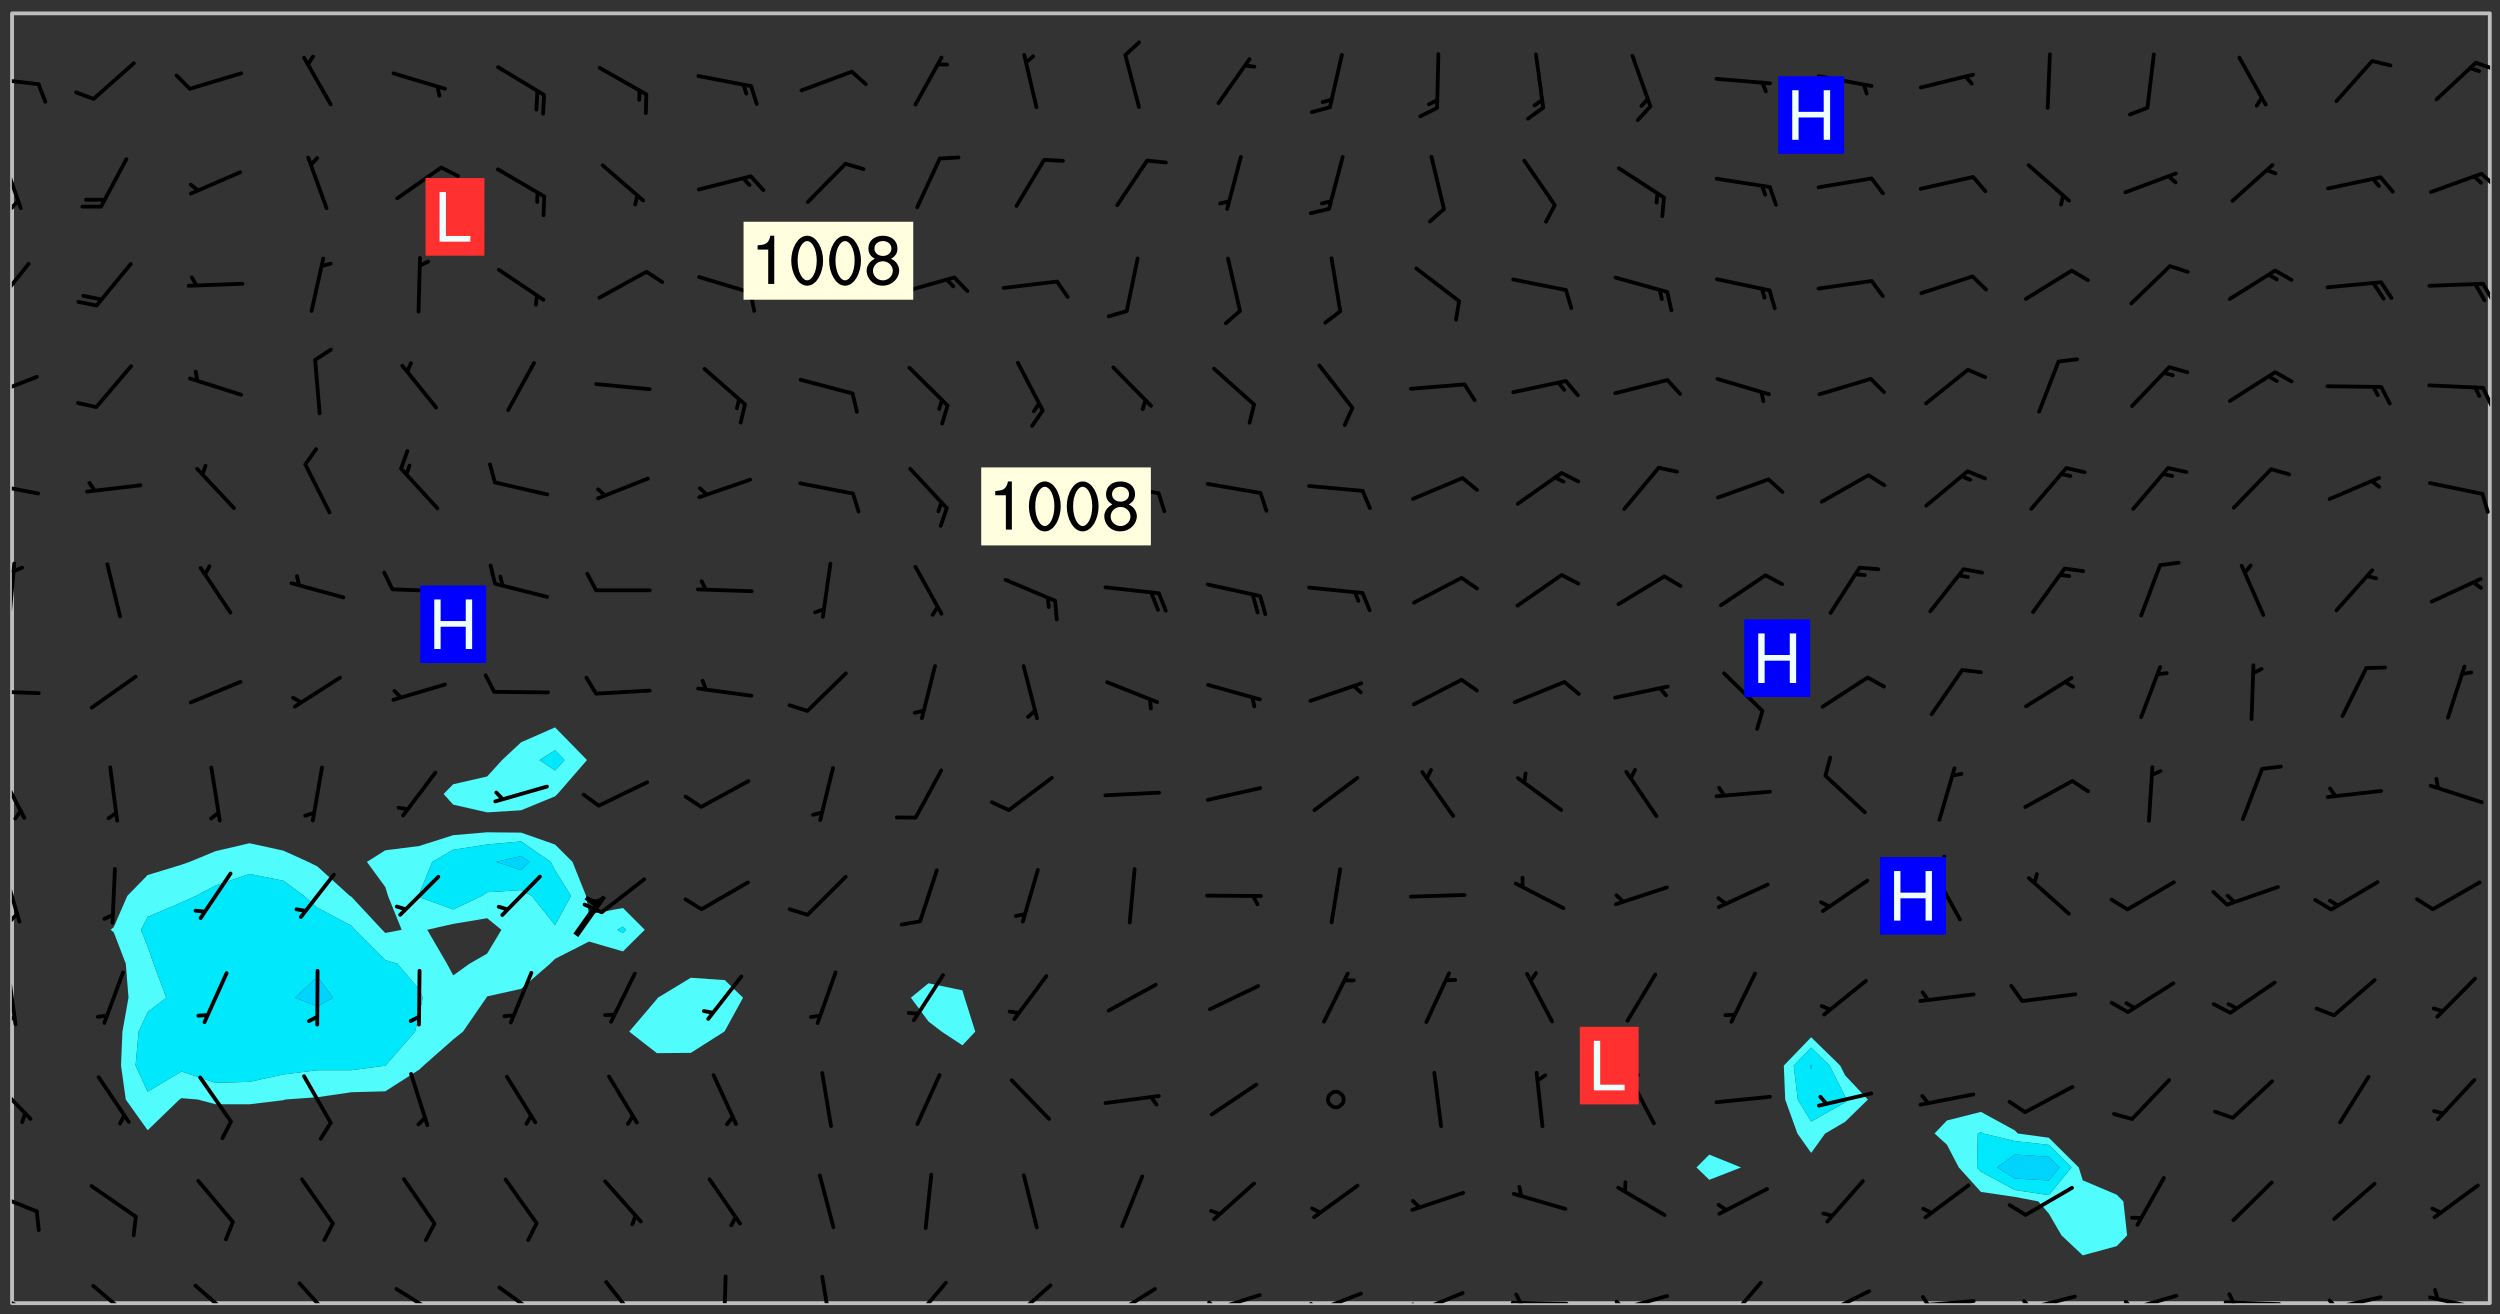 <svg xmlns="http://www.w3.org/2000/svg" role="img" xmlns:xlink="http://www.w3.org/1999/xlink" viewBox="142.45 309.95 326.84 171.84"><rect x="142.45" y="309.95" width="326.84" height="171.84" fill="#333333" stroke="none"/><defs><clipPath id="a"><path d="M144 311.672h1v168.656h-1zm0 0"/></clipPath><clipPath id="b"><path d="M144 311.672h324v168.656H144zm0 0"/></clipPath><clipPath id="c"><path d="M467 311.672h1v168.656h-1zm0 0"/></clipPath><clipPath id="d"><path d="M144 478h4v2.328h-4zm0 0"/></clipPath><clipPath id="e"><path d="M154 477h7v3.328h-7zm0 0"/></clipPath><clipPath id="f"><path d="M167 477h7v3.328h-7zm0 0"/></clipPath><clipPath id="g"><path d="M181 477h6v3.328h-6zm0 0"/></clipPath><clipPath id="h"><path d="M194 478h7v2.328h-7zm0 0"/></clipPath><clipPath id="i"><path d="M207 478h7v2.328h-7zm0 0"/></clipPath><clipPath id="j"><path d="M221 477h6v3.328h-6zm0 0"/></clipPath><clipPath id="k"><path d="M236 476h2v4.328h-2zm0 0"/></clipPath><clipPath id="l"><path d="M249 476h3v4.328h-3zm0 0"/></clipPath><clipPath id="m"><path d="M261 477h6v3.328h-6zm0 0"/></clipPath><clipPath id="n"><path d="M274 477h7v3.328h-7zm0 0"/></clipPath><clipPath id="o"><path d="M287 478h7v2.328h-7zm0 0"/></clipPath><clipPath id="p"><path d="M287 480h2v.328h-2zm0 0"/></clipPath><clipPath id="q"><path d="M300 479h8v1.328h-8zm0 0"/></clipPath><clipPath id="r"><path d="M300 479h2v1.328h-2zm0 0"/></clipPath><clipPath id="s"><path d="M313 478h8v2.328h-8zm0 0"/></clipPath><clipPath id="t"><path d="M313 480h3v.328h-3zm0 0"/></clipPath><clipPath id="u"><path d="M326 478h8v2.328h-8zm0 0"/></clipPath><clipPath id="v"><path d="M326 480h3v.328h-3zm0 0"/></clipPath><clipPath id="w"><path d="M339 480h9v.328h-9zm0 0"/></clipPath><clipPath id="x"><path d="M340 478h2v2.328h-2zm0 0"/></clipPath><clipPath id="y"><path d="M353 479h8v1.328h-8zm0 0"/></clipPath><clipPath id="z"><path d="M353 479h2v1.328h-2zm0 0"/></clipPath><clipPath id="A"><path d="M367 477h6v3.328h-6zm0 0"/></clipPath><clipPath id="B"><path d="M380 478h8v2.328h-8zm0 0"/></clipPath><clipPath id="C"><path d="M380 480h2v.328h-2zm0 0"/></clipPath><clipPath id="D"><path d="M393 479h8v1.328h-8zm0 0"/></clipPath><clipPath id="E"><path d="M393 479h2v1.328h-2zm0 0"/></clipPath><clipPath id="F"><path d="M406 479h8v1.328h-8zm0 0"/></clipPath><clipPath id="G"><path d="M406 479h3v1.328h-3zm0 0"/></clipPath><clipPath id="H"><path d="M419 479h9v1.328h-9zm0 0"/></clipPath><clipPath id="I"><path d="M420 479h2v1.328h-2zm0 0"/></clipPath><clipPath id="J"><path d="M433 479h8v1.328h-8zm0 0"/></clipPath><clipPath id="K"><path d="M433 478h2v2.328h-2zm0 0"/></clipPath><clipPath id="L"><path d="M446 479h8v1.328h-8zm0 0"/></clipPath><clipPath id="M"><path d="M446 479h3v1.328h-3zm0 0"/></clipPath><clipPath id="N"><path d="M459 479h9v1.328h-9zm0 0"/></clipPath><clipPath id="O"><path d="M460 478h2v2.328h-2zm0 0"/></clipPath><clipPath id="P"><path d="M144 465h4v4h-4zm0 0"/></clipPath><clipPath id="Q"><path d="M144 450h3v7h-3zm0 0"/></clipPath><clipPath id="R"><path d="M144 436h1v9h-1zm0 0"/></clipPath><clipPath id="S"><path d="M144 442h1v2h-1zm0 0"/></clipPath><clipPath id="T"><path d="M144 423h2v8h-2zm0 0"/></clipPath><clipPath id="U"><path d="M144 429h1v2h-1zm0 0"/></clipPath><clipPath id="V"><path d="M144 410h2v8h-2zm0 0"/></clipPath><clipPath id="W"><path d="M144 400h4v1h-4zm0 0"/></clipPath><clipPath id="X"><path d="M144 383h1v8h-1zm0 0"/></clipPath><clipPath id="Y"><path d="M144 383h2v2h-2zm0 0"/></clipPath><clipPath id="Z"><path d="M144 372h4v3h-4zm0 0"/></clipPath><clipPath id="aa"><path d="M144 358h4v5h-4zm0 0"/></clipPath><clipPath id="ab"><path d="M466 360h2v4h-2zm0 0"/></clipPath><clipPath id="ac"><path d="M144 344h3v7h-3zm0 0"/></clipPath><clipPath id="ad"><path d="M466 346h2v4h-2zm0 0"/></clipPath><clipPath id="ae"><path d="M144 330h2v8h-2zm0 0"/></clipPath><clipPath id="af"><path d="M144 335h2v3h-2zm0 0"/></clipPath><clipPath id="ag"><path d="M466 332h2v3h-2zm0 0"/></clipPath><clipPath id="ah"><path d="M144 319h4v3h-4zm0 0"/></clipPath><clipPath id="ai"><path d="M465 317h3v3h-3zm0 0"/></clipPath><g id="aj" clip-path="url(#clip1)"><path fill="#fff" fill-opacity="0" fill-rule="evenodd" d="M0 0h1000v1000H0zm0 0"/><path fill="#d3d3d3" fill-opacity="0" fill-rule="evenodd" d="M162.152 355.867l-.234.293.059.234.117.172.176.234.293.348.113.059.117-.172.059-.234.176-.176.465-.176h.699l.234.293.289.816.059.176.176.23.352.234.699.699.172.176.234.348.234.41.289.582.41.465.23.234.234.176.117.23.176.293.172 1.164v.234l.059.289.059.117.117.117.348.41.117.172.176.176.176.234.117.172.172.352.059.234.234.406.234-.059-.176.176-.059.93h-.582l-.234-.113-.348.113-.117.117-.059.293-.059.176-.117.172-.465.293-.059.234-.059.113v.645l.059.172v.41l.059.059v.406l.059.406.117.176.059.059.23.641-.059.293v.699l-.059.582v.234l-.059.23-.055.352v1.922l.055.117h.426l-.367.117-.023.352.891 1.168 1.742.539 1.34.359v.539l.09.809.535.715 1.52.27.891-.086.09 1.164.535.18 1.16-.18 2.055-.984 1.16-.363 1.879-.176 1.695-.18-.18.719-1.516.086-1.25.09-.805.27-1.074.809.27.719.535.898-.18.625-.266.809.266 1.078.625.898.805.18 1.25-.18-.266.723.098.504.055.293v.172l.059.293v.406l.176.117.352.117h.406l.293-.176.113-.117.059-.117.117-.23.059-.176.352-.465.23-.176.176-.059.176.059.059.176.117.988.055.469.059.172.117.234.176.059.816.059h.289l.117.234.059.406.059.352v1.105l.117.293.117.348.289.699.176.352.582.754.352.176.172.059.469.234.641.465.348.234.293.176.293.055.23.062.816.348.293.176.113.172.352.352.117.176.523.641v.289l.059.352v.348l.059.352.059.289.117.059.172.059h.176l.582.234.176.117.176.289.176.234.113.234.293.23.117.117v.41l.059.055.289.234.234.117.059.117.117.172.059.117.23.234.059.176.234.059.117.059-.117.113-.059.117v.117l-.117.293-.117.289v.582l.176.117.117.059.059.117.117.117.113.059.176.348.059.352.059.406v.176l-.059.176-.117.699v.172l.117.176.293.293h.406l.176.117.117.172.117.293v.234h-.527l-.23-.234h-.234l-.176.059-.059.699.059.348.117.176.176.41.117.23.289.469.176.055h.523l.234.059.758.641.059.293v.234l.059.059.23.348v.352l-.117.172v.293l.293.289.293.176.172.059.293.176.293.117.582.406.289.234.293.176.219.16.016.012.23.176.641.523.176.234.117.176.176.176.113.172v.641l.117.176.469.117.582.117.234.059.23.113.293.117.113.059.586.352.289.172.176.062.176.055.176.059.699.352.289.176.234.055.289.176.234.117.641.406.293.117.172.059.234.059.41.059.23.059.234.117.059.172-.41.176.469.059.059.293.113.234.176.055.234.059.176.059.406.117.641.234.117.172.059.234v.176l-.059.117-.059.406.234.234.117.059.348.117.641.23.176.117.289.117.176.176.234.465.582 1.105.176.176.348.176.176.117.352.117 1.047.523.234.059.465.113.293.059.465.176.758.582.234.234.348.465.176.176.289.234.816.699.293.176.289.289.293.176.293.289.695.641.176.176.293.234.289.234.469.289.641.582.348.234.234.293.348.348.352.465.934.992.348.406.117.176.234.059.113.117.645.176.23.113.234.059.293.176.23.117.934.699.406.406.234.176.406.176.234.117.816.348.348.234.234.117.293.289.23.117.758.352.352.172.23.059.293.117.234.059.871.176h.816l.469.23.172.059.875.699.465.117.293.059.176.059.23.059.469.059.348.059.352.059.406.059h.293l.172.059v.23l.176.176h.293l.348.059.352.059.699.117h.641l.465-.234.293-.176.172-.117.41-.172.289-.176.934-.465.469-.293.523-.293.465-.172.465-.176 1.051-.465.289-.117.41-.117.289-.117.527-.176 1.516-.699.582-.348.289-.059.293-.059.348-.117.875-.23.352-.117h.113l.234-.059.875-.234.234-.059h.812l.352-.059.816-.117.172-.059.352-.055.293-.059.23-.059.816-.176.176-.059h.348l.234-.059.465-.117.758-.172.234-.059h.348l.41-.117.289-.059 1.285-.059h.289l.41-.059.23-.059h.176l.875-.117h.406l.41-.117h.348l.352-.113.871-.059h1.75l1.047.289.41.117.289.117.352.117.289.117 1.051.172.289.059h.293l.293.059.172.059.41.059.172.059.117.059h.117l.117.059.352.059h.113l.41.066 1.922.395 1.926.395 1.52.449 1.695.719 2.145.805 1.605-.719 1.43-.805 1.16-1.078 1.25-.449 3.035-.719 1.875-.359 2.145-1.348 2.234-1.254 2.5-1.258 1.695-.449 1.785-.18 1.16-.27.625.539 1.34-.27.715-.988.984-1.344.445-.18.805-.359 1.875-.539 1.785-.449 1.25-.27 1.16-.09 1.699-.09 1.961-.27 1.25-.09h.539l.625-.09h.891l2.145-.18 2.41-.18 2.59-.09 1.695.18 1.609.09 1.43.359 1.16.719 1.875.988 1.16 1.527.266.715.629.09.355.898.535.539.535 1.527 1.074.359h.535l-.805.535.09 1.707.715 2.695.891.805.895.988.715 1.258 1.785.539 1.52-.18.355 1.344 1.609-.805.98-.539.27.27.316-.215.219-.145.801.449.449-.359h.355l.535-.27.539-.719.535-.27.625-.988 1.16.449.84.371 1.395.617 1.695-.18h1.605l1.785.09.18-1.707.535-1.344.805.27.492.848.402.406-.09.539v.359l.715.449.711-.27h1.43l.359.988.445 1.258.715 1.344 1.25.629 1.695.629.715-.18.18-.539.98-.09.449.359.086 1.258-.266.629-.535.18v.539l.715.984.266.539.984.988.801 1.078-.266.359-.09.898-.625 2.332-.355 2.066-.09 1.793-.18.719-.09.539v1.438l-.98 1.883-.359 1.707-.535.898-.805 1.168-.266.539 2.055 1.254.086.359-.355.539-.09-.18v.809l.09 1.438-.445.715-1.074.094-.266.715.535.898.805.719 1.16.809 1.34.27.445.359-.355.449-1.789-.09-1.25-.449-.715-.719-.625-.09-.176 3.59-.188 1.309h89.359V311.703h-55.27v49.082l.762.125 3.289.543 2.023 2.836v2.754l2.352.332 2.348.332h4.051l-1.379 4.16-2.023.707-2.023.703-.543.344-2.594 1.617-.188.117-2.023-2.078-.73-2.742-2.672-2.078-1.375-3.5-.066-.082-1.957-2.672 2.75-1.418v-49.082H294.422v91.414l.117.031.133.012.074.074.105.047.09.059.086.059.09.059.297.297.059.09.031.117.027.117.016.137-.031.117-.059.09-.059.086-.043.105-.047.102-.027.121v.145l.176.27.148.148.074.086.074.074.043.105.062.09.059.086.043.105.059.09.047.102.043.105.059.086.117.18.074.074.062.086.059.09.043.105.059.09.059.086.062.09.059.09.043.102.117.18.074.074.059.086.074.074.09.059.105.047h.148l.133-.016.133.016.102-.047.074-.074.047-.102-.016-.133v-.148l-.047-.105-.027-.117-.047-.102-.027-.121-.043-.102-.062-.09-.043-.102-.043-.105-.031-.117-.016-.133-.012-.137.086-.059.059-.086.121-.031.043.105.016.133v.117l.059.102.059.09.09.059.148.148.059.09.043.105-.012.102.086.059.105.047.086.059.09.059.074.074-.117.027-.105.047-.086.059-.074.074-.059.09-.062.086-.027.121-.047.102-.043.105-.031.117-.012.133-.016.133v.148l.027.117.047.105.043.102.059.09.074.074.09.059.074.074.09.059.059.09.043.105.047.102.117.031.133.016h.148l.117-.031.105.043.043.105.047.102.027.121L299.5 410l.027.117.031.121.027.117.105.043.102.047.133-.016.148.148.062.086.074.074.07.074.09.062.105.043.102.043.117.031.137.016.117-.031.074-.074.027-.117-.012-.133-.031-.121-.027-.117.043-.105h.117l.09.062.117.027h.148l.133.016h.148l.133.016.133-.016h.148l.133-.016.133-.012.137.012.117-.027.133-.016.191-.059-.059.176-.016.133-.027.121-.016.133-.059.086-.133.016-.105.047-.105.043-.117.031-.117.027-.266.031h-.148l-.133.016-.074.074.059.086.148.148.117.18.074.07.09.062.09.059.086.059.09.059.102.043.105.062.105.043.086.059.105.047.102.043.18.117.059.09-.043.102-.047.105.016.133.223.223.059.09.043.102.031.121.043.102.016.133.031.117.012.137.031.117.148.148.102.043.105.043.117.031.133.016.137.016h.117l.117-.031.09-.059.043-.105.047-.102.043-.105.031-.117.012-.133v-.148l-.012-.133-.016-.133-.031-.117-.043-.105-.047-.105-.043-.102-.043-.105-.016-.133.016-.133.027-.117.031-.117.027-.121.047-.102.09-.059.086-.062.074-.074.09-.059.223-.223.059-.086.074-.074.117-.18.059-.086v-.148l-.074-.074-.102-.047-.105-.043-.102-.043-.059-.09-.047-.105-.027-.117.09-.059.117-.031.102-.043.18-.117.148-.148.012-.133-.012-.105-.09-.059-.133.016h-.148l-.133.016-.133-.016-.121-.031-.086-.059-.074-.074-.059-.09-.062-.086-.117-.18-.059-.086.031-.121.086-.059.121-.031.059-.086v-.121l-.031-.117-.059-.09-.059-.086-.047-.105-.027-.117-.016-.133.059-.09.074-.074.09-.059.117-.18.074-.074.059-.086.148-.148.121-.031.133-.016.133.016.074.074.043.105.016.133-.031.117-.117.031-.133.012-.148.148-.043.105-.047.102-.027.121-.031.117v.148l.031.117.043.105.059.09.074.07.074.074.117.031.121.027.117-.027.133-.016h.117l.09.059.074.074.047.105.059.086.102.047.133.016.105.043.086.059-.012.105-.074.074-.18.117-.059.09-.09.059-.07.074-.074.074-.062.09-.027.117-.016.133.016.133-.016.133v.148l.016.133.027.117.031.121.074.074.09.059.086.059.09.059.117.031v.086l-.102.047-.09.059-.266.031-.117.027h-.148l-.105.043-.102.047-.059.09-.062.234-.012.133-.031.121-.016.133v.293l-.012.133.012.137.016.133.133.016.133.012.121.031.086.059.074.074.047.105.043.102.016.133v.445l-.016.133v.445l.031.266.027.117.016.133.031.117.086.211.031.266v.148l-.031.117-.027.117-.031.121-.027.117-.031.117-.031.121-.012.133-.016.133.09.059.117-.031.102.016.047.105-.031.266v.441l-.043.105-.047.105-.043.102-.043.105-.059.086-.031.121-.043.117-.031.117-.016.133.016.133.059.09.105.047.086.059.059.086-.012.137-.031.117-.043.102v.445l-.016.133v.148l-.031.117-.043.105-.027.117-.047.105-.043.102-.031.121-.027.117-.031.133-.031.117-.027.117-.043.105-.031.117-.031.121-.012.133-.016.133v.297l.027.117v.148l.047.398.027.117.059.09.121.031h.148l.133-.016.059.09v.117l-.059.09-.09.059-.102.043-.105.047-.09.059-.086.059-.137.016-.117-.031-.133-.016-.102.047-.062.086-.012.137-.016.133-.031.117-.027.117-.016.133-.031.121v.297l.016.133.031.117v.148l.012.133v.148l-.027.117-.047.102-.027.121-.031.117-.059.09-.074.074-.102.043-.105.047-.117.027-.121.031-.102-.047.059-.086.105-.047.027-.117.031-.117.027-.121.031-.117v-.148l.016-.133-.031-.117-.043-.105-.105.016-.074.074-.102.043-.09.062-.074.074-.043.102-.016.133-.031.117L304.25 426l-.031.117-.027.117-.031.121-.027.117-.031.117-.043.105-.09.059h-.09l-.117-.031-.031-.086.016-.137-.031-.117v-.148l-.012-.133v-.148l-.062-.234-.027-.121-.043-.102-.047-.105-.059-.086-.059-.09-.043-.105-.062-.086-.148-.148-.07-.074-.105-.047-.105-.043-.102-.043-.297-.297-.09-.074-.086-.059-.105-.043-.09-.062-.086-.059-.105-.043-.09-.059-.086-.062-.074-.07-.105-.047-.086-.059-.105-.043-.09-.062-.102-.043-.105-.043-.086-.059-.105-.047-.105-.043-.102-.047-.09-.059-.102-.043-.105-.043-.09-.062-.117-.027-.133-.016-.133.016H299.75l-.133.016-.117-.031-.09-.059-.074-.074-.09-.059-.102-.047h-.148l-.121-.027-.102-.043-.074-.074-.117-.18-.09-.059-.102-.043-.09-.062-.105-.043-.09-.059-.086-.059-.105-.047-.059-.086-.059-.09-.043-.105-.047-.102-.074-.074-.086-.059-.074-.074-.09-.059-.223-.223-.043-.105-.031-.266.105-.043h.145l.105.043.074.074.09.059.086.059.105.047.09.059.148.148.07.074.148.148.062.086.074.074.086.059.074.074.09.062.09.059.086.059.27.176.102.047.105.043.102.043.047-.074.059-.086.074-.074.07-.074.105.043.074.074.059.09.043.102.047.105.043.105.121.027.117-.027.074-.09.043-.105.059-.09.074-.074.105-.043.117-.027.133.012.09.059.148.148.059.09.043.105.047.102.043.105.043.102.105.047.105.043.133.016.086-.059.059-.09.074-.074.105-.043.117.027.105.047.102.043.105.043.102.047.18.117v.117l-.016.133.016.133.016.137.059.086.102.047.121.027.117.031h.148l.117-.031.059-.09.18-.117.059-.09.074-.074.059-.086.117-.18.18-.117.117.031.09.059.043.074-.016.133v.117l.09.059h.148l.133-.016.133-.012.266-.031.105-.043.117-.031.121-.027.074-.074.07-.074.062-.09-.016-.105-.047-.102-.102-.043-.105-.016-.117.027-.266.031h-.148l-.074-.074-.09-.059-.117-.031-.117-.027-.133-.016h-.148l-.133.016h-.297l-.105-.047-.148-.148-.043-.102-.059-.09.223-.223.086-.059.105-.043.117-.031.133-.016.133.016.137.016.102.043.133-.012.09-.062.102-.043.062-.09-.047-.102-.09-.059-.117-.031-.102-.043-.059-.09-.062-.09v-.117l.016-.133.105-.047.074-.07v-.121l-.09-.059-.031-.117.09-.059.074-.074.043-.105.059-.09.047-.102.016-.133v-.148l-.047-.105-.043-.102-.09-.059-.133-.016-.102-.043-.137-.016-.117-.031h-.445l-.133-.016-.133-.012-.133-.016-.117-.031h-.148l-.133-.016-.133-.012-.266-.031-.121-.043-.086-.059-.074-.074v-.148l.012-.133.105-.047.102-.043.133-.016h.152l.133-.016h.293l.121.031.102.043.09.059.234.062.121-.047.09-.059.102-.043.133-.016.105.043.102.047.133.012.121-.027h.145l.121-.031.117-.027.105-.047.074-.074.086-.059.148-.148.059-.086.047-.105.027-.117.016-.105-.102-.043-.09-.059-.117-.031-.105-.043-.09-.062-.074-.086-.074-.074-.102-.043-.105-.047-.102-.043-.059-.09-.047-.102-.086-.211-.062-.086-.059-.09-.074-.074-.086-.059h-.27l-.117.031-.09.059-.102.043-.133.016-.105-.016-.027-.117-.062-.09-.117-.031-.102-.043-.148-.148-.031-.117-.016-.105.074-.074.18-.117.117-.027.117-.031.137.016.102.043.105.043.102.047.105.043.117.031.133.016.117.027.133.016.105-.016.09-.059-.074-.074-.105-.043-.074-.074-.074-.09-.148-.148-.086-.059-.09-.059-.074-.074-.09-.059-.102-.047-.121-.027-.102-.047-.105-.043-.117-.031-.102-.043-.121-.031h-.148l-.117.031-.105.043-.086.062-.18.117-.086.059-.09.059-.105.047-.086.059-.105.043-.102.043-.105.047-.074.074-.059.09-.059.086-.047.105-.059.086-.074.074-.133-.012-.117-.031h-.117l-.074.074-.09.059-.074.074-.09.059-.086.059-.105.047-.102.043-.137.016-.102-.043-.148-.148-.105-.047h-.086l-.105.047-.102.043-.121.031-.117-.031-.074-.074v-.117l.031-.121.074-.07.059-.09.074-.074.117-.031.105-.043h.293l.133-.016.137-.016.102-.043.09-.059.102-.047.09-.059.133-.012.09.059.133.012.09-.059.086-.059.105-.043.09-.059.086-.062.09-.059.148-.148.059-.086.059-.09.105-.043.133-.016.117.027.121.031.059-.059.059-.09.031-.266.027-.117.105.012.133.016.102-.043.09-.059.059-.09.074-.074.059-.09.047-.102.012-.133-.012-.133-.047-.105-.148-.148-.059-.09-.059-.086-.043-.105v-.445l.016-.133v-.148l.012-.133-.059-.059-.09.059-.102-.043-.18-.117-.086-.059-.062-.09-.059-.09-.074-.074-.086-.059-.121.031-.102.012-.105.047-.086.059-.105.043-.148.148-.09.059-.086.059-.09.062-.105.043-.133.016v-.121l.105-.043.117-.031.074-.07.043-.105v-.148l-.027-.117-.148-.148-.133-.016h-.148l-.117.031-.105.043-.102.043-.09.062-.117.027-.074-.074.012-.133-.043-.102-.043-.105-.09-.059-.117.027-.121.031-.117.031-.102.043-.121.031-.102.043-.105.043-.09.059-.102.016v-.117l.016-.133-.059-.09-.074.043-.148.148-.059.09-.074.074-.047.105-.043.102-.074.074-.059.09-.074.074-.059.086-.074.074-.09.062-.074.07-.074.074-.102.016-.133.016-.105-.043v-.121l.148-.148.043-.102.059-.09.047-.102.043-.105.059-.09.031-.117.043-.102.031-.121.027-.117.047-.105.043-.102.043-.105.074-.07.09-.062.09-.059.102-.043h.297l.266-.031.105-.043-.074-.074-.117-.031-.105-.043-.09-.059-.102-.047-.09-.059-.102-.043-.105-.043-.09-.062-.086-.059-.105-.043-.102-.043-.121-.031-.117-.031-.102-.043L297.5 410.25l-.102-.043-.09-.059-.043-.105-.016-.133.102-.043.133-.016.137.016.133-.016.102-.043.059-.09.016-.105-.09-.059-.074-.074-.102-.043-.09-.059-.148-.148-.043-.105-.016-.133v-.293l-.059-.09-.09-.059-.074-.074-.043-.105-.031-.117-.059-.09-.074-.074-.117-.027-.074-.074-.09-.059-.09-.062-.086-.059-.074-.074-.059-.086-.047-.105-.086-.059-.148-.148-.195-.059-.133.016-.102.043-.074.074-.047.102-.043.105-.059.09-.059.086-.297.297-.09.059h-.086l-.062-.086-.043-.105.031-.117.059-.09.027-.117-.012-.133-.09-.062-.105.047-.117.027-.117.031-.27.176-.102.047-.117.027-.105.047-.09.059-.102.043-.059-.086-.047-.105.016-.133.047-.105.07-.074.074-.07.059-.09v-.148l-.043-.105h-.238l-.102.047-.031.117-.027.117-.031.121-.074.043-.133.016-.074-.047-.043-.102-.043-.105-.047-.102-.043-.105-.121.031-.102.043-.133.016-.117.031-.105.043-.09.059-.102.047-.121.027-.133.016-.102-.043-.059-.09-.047-.105-.043-.102-.043-.105v-.117l.059-.09.086-.059.18-.117.102-.047.105-.043.105-.059.102-.043.09-.062.102-.043.105-.059.102-.047.09-.059.105-.043.102-.043.09-.062.102-.043.137-.016.117.031.102.043.121.031.102.043.105.047.102.043.105.043.102.047.105.043.102.043.105.047.086.059.105.043.117.031.105.043.102.047.09.059.105.043.102.043.105.047.117.027.102.047.121.027h.148l.086-.059.016-.102.059-.09-.027-.117-.074-.074-.117-.18-.074-.074-.09-.074-.18-.117-.086-.059-.105-.043-.102-.047-.27-.176-.059-.09-.074-.074-.059-.09-.043-.102-.031-.117-.016-.137v-.562l-.012-.133-.016-.133-.031-.117-.016-.133-.012-.133-.031-.121-.223-.223-.059-.086-.016-.105.031-.117.133-.016v-91.414H172.992v1.453l-.059.234-.352 1.051-.172.523-.117.348-.176.41-.117.172-.234.293-.23.059h-.352l-.117.059-.23.406v.293l.117.176.23.23.117.234.641.758.293.465.176.234.23.352.234.348.641.816.176.465.172.41.117.695.176.469.117 1.398.059.465v.875l.117 1.047v4.781l-.059.465-.352 1.281-.176.523-.113.41-.352.93L172.934 336l-.234.582-.117.176-.172.348-.176.406-.352.816-.059.293-.113.293-.117.289-.059.176-.117.875-.059.406-.059.117-.059.176-.059.172-.23.527-.117.172v.234l-.117.234-.059.172-.176.586v.289l-.059.176v.293l-.059.113-.059.527v.172l-.055.234v2.621l-.176.816-.117.176-.176.234-.117.172-.113.234-.586.934-.23.289-.293.465-.176.234-.289.352-.352.699-.113.23-.176.41-.176.23-.406.527-.816.699-.293.172-.289.234-.176.117-.176.176-.523.406-.527.176-.172.176-.234.055-.641.176h-.758m12.211 31.023l-1.074.449.359.895 1.25-.715.445-.539-.98-.09"/><path fill="#d3d3d3" fill-opacity="0" fill-rule="evenodd" d="M201.508 416.598h-.895l.449.629.98.359.805-.09.445-.988-.176.09-.715-.355-.895.355m154.621 59.07l-.059-.523v-.293l.113-.293.059-.23.469-.469h.113l.117-.113.117-.059h.176l.234-.059h.348l.234.059.117.059.23.172.059.176.117.582v.293l-.117.176-.172.289-.176.176-.527.523-.23.234-.117.059h-.176l-.117-.059-.406-.293-.176-.117-.117-.059-.059-.113-.055-.117m6.641-10.957l-.059-.172v-1.109l.059-.172.176-.059.172-.059h.176l.234-.059.117.059.059.699-.059.172-.117.176-.117.059-.234.523-.113.059h-.234l-.059-.117m9.613-14.391l-.117-.176v-.699l.293-.875.117-.172.176-.352.113-.23.117-.293.352-.758.117-.23.172-.234h.176l.117-.059h.641l.117.059.234.234.172.113.352.293.117.117.113.176v.113l.117.059.117.117v.699l-.059.176v.23l-.059.176-.348 1.051-.117.23-.117.234-.117.059-.23.234-.641.289h-.875l-.41-.117-.641-.465"/><path fill="none" stroke="#bebebe" stroke-linecap="round" stroke-linejoin="round" stroke-miterlimit="10" stroke-width=".5" d="M467.957 311.695H144.027v168.625h323.93v-168.625"/><g clip-path="url(#a)"><path fill="#fff" fill-opacity="0" fill-rule="evenodd" d="M144 475.891v4.438h.004H144V311.672h.004H144v164.219"/></g><g clip-path="url(#b)"><path fill="#fff" fill-opacity="0" fill-rule="evenodd" d="M144.004 480.328V311.672h71.012v93.371l-4.441 1.953-2.484 2.32-1.953 2.148-4.438 1.016-1.258 1.273 1.258 1.395 4.438 1.008v2.602l-4.438.379-4.438 1.414-4.441.566-2.402 1.512 2.402 3.281.352 1.16 1.793 4.438-2.145.414-.41-.414-4.027-4.332-.199-.105-4.238-3.848-1.211-.594-3.227-1.465-4.441-.977-4.438 1.039-3.398 1.402-1.039.367-4.438 1.352-2.66 2.723-1.777 4.105-.406.332.406.324 1.578 4.113.352 4.438-.793 4.438-.184 4.441.621 4.438 2.863 4.016 4.152-4.016.285-.18 2.121.18 2.316.617 4.438.004 4.441-.535.215-.086 4.223-.305 4.438-.648 4.438-.121 4.441-2.836.562-.527 3.875-3.414 1.285-1.027 3.055-4.438.098-.168 4.438-.988 3.785-3.281.656-.641 4.438-2.262 4.438 1.293 2.852-2.828-2.852-2.848-4.438.816-.383-2.406-1.777-4.441-2.277-2.266-4.441-1.559-4.438-.047v-2.602l4.438-.273 4.441-1.824.324-.305 3.852-4.438-4.176-4.273v-93.371h17.75v126.105l-4.305 2.605-.133.184-3.617 4.254 3.617 2.816 4.438-.039 4.371-2.777.07-.078 2.383-4.359-2.383-2.301-4.441-.305V311.672h31.07V438.5l-2.301 1.883 2.301 3.113 1.73 1.324 2.707 1.789 1.68-1.789-1.398-4.438-.281-.957-4.438-.926V311.672h102.082v149.23l-1.68 1.672 1.68 1.621 4.148-1.621-4.148-1.672V311.672h13.316v133.883l-3.574 3.707.18 4.438 1.594 4.438 1.801 2.543 1.828-2.543 2.609-1.523 2.98-2.914-2.98-3.164-.641-1.273-3.797-3.707V311.672h22.191V455.312l-4.441 1.125-1.617 1.699 1.617 1.469 1.551 2.969 2.891 3.199 4.438.652 3.062.59 1.375 1.582 1.66 2.855 2.777 2.613 4.441-1.203 1.359-1.41-.488-4.438-.871-.875-4.441-1.887-.52-1.68-3.918-3.883-4.051-.555-.387-.402-4.438-2.422V311.672h66.57v168.656H144.004"/></g><path fill="#50fcfc" fill-rule="evenodd" d="M157.316 431.832l-.406-.324.406-.332 1.777-4.105 2.66-2.723 4.438-1.352 1.039-.367 3.398-1.402 4.438-1.039v4.016l-4.438 1.516-2.559 1.352-1.879.852-4.438 1.902-.871 1.684.871 2.195.781 2.242 1.656 4.438-2.438 1.879-1.176 2.559-.402 4.441 1.578 3.402 4.438-2.637 4.438 1.488 4.438-.133 4.441-.969 4.438-.551h4.438l4.438-.59.02-.012 3.875-4.441.547-2.254.457-2.184-.457-1.066-2.863-3.371-1.578-.484-3.941-3.953-.496-.535-4.438-2.352-1.754-1.551-2.684-1.973-4.441-.895v-4.016l4.441.977 3.227 1.465 1.211.594 4.238 3.848.199.105 4.027 4.332.41.414 2.145-.414-1.793-4.438-.352-1.16-2.402-3.281 2.402-1.512 4.441-.566 4.438-1.414 4.438-.379 4.438.047v1.145l-4.438.406-4.438.691-2.742 1.582-1.695 4.16-.137.281.137.164 4.438 1.613 3.762-1.777.676-.473v3.395l-4.438.742-3.398.773 2.586 4.438.812 1.527 2.125-1.527 2.312-1.328 1.867-3.109-1.867-1.516v-3.395l4.438-.285 1.387.758 3.055 3.832 2.086-3.832-2.086-3.34-.578-1.102-3.863-2.68v-1.145l4.441 1.559 2.277 2.266 1.777 4.441.383 2.406 4.438-.816v2.43l-.754.418.754.414.414-.414-.414-.418v-2.43l2.852 2.848-2.852 2.828-4.438-1.293-4.438 2.262-.656.641-3.785 3.281-4.438.988-.098.168-3.055 4.438-1.285 1.027-3.875 3.414-.562.527-4.441 2.836-4.438.121-4.438.648-4.223.305-.215.086-4.441.535-4.438-.004-2.316-.617-2.121-.18-.285.18-4.152 4.016-2.863-4.016-.621-4.438.184-4.441.793-4.438-.352-4.438-1.578-4.113"/><path fill="#00e8fc" fill-rule="evenodd" d="M161.754 452.664l-1.578-3.402.402-4.441 1.176-2.559 2.438-1.879-1.656-4.438-.781-2.242-.871-2.195.871-1.684 4.438-1.902 1.879-.852 2.559-1.352 4.438-1.516 4.441.895 2.684 1.973 1.754 1.551v9.027l-2.934 2.734 2.934 1.152 2.051-1.152-2.051-2.734v-9.027l4.438 2.352.496.535 3.941 3.953 1.578.484 2.863 3.371.457 1.066-.457 2.184-.547 2.254-3.875 4.441-.02.012-4.438.59h-4.438l-4.438.551-4.441.969-4.438.133-4.438-1.488-4.438 2.637"/><path fill="#00d4fc" fill-rule="evenodd" d="M183.945 441.535l-2.934-1.152 2.934-2.734 2.051 2.734-2.051 1.152"/><path fill="#00e8fc" fill-rule="evenodd" d="M197.262 427.234l-.137-.164.137-.281 1.695-4.16 2.742-1.582 4.438-.691 4.438-.406v1.906l-3.266.773 3.266 1.062 1.113-1.062-1.113-.773v-1.906l3.863 2.68.578 1.102 2.086 3.34-2.086 3.832-3.055-3.832-1.387-.758-4.438.285-.676.473-3.762 1.777-4.438-1.613"/><path fill="#fff" fill-opacity="0" fill-rule="evenodd" d="M201.699 430.734l-3.398.773 2.586 4.438.812 1.527 2.125-1.527 2.312-1.328 1.867-3.109-1.867-1.516-4.438.742"/><path fill="#50fcfc" fill-rule="evenodd" d="M201.699 415.148l-1.258-1.395 1.258-1.273 4.438-1.016 1.953-2.148 2.484-2.32 4.441-1.953v2.992l-2.043 1.281 2.043 1.371 1.25-1.371-1.25-1.281v-2.992l4.176 4.273-3.852 4.438-.324.305-4.441 1.824-4.438.273-4.438-1.008"/><path fill="#00d4fc" fill-rule="evenodd" d="M210.574 423.691l-3.266-1.062 3.266-.773 1.113.773-1.113 1.062"/><path fill="#00e8fc" fill-rule="evenodd" d="M215.016 410.688l-2.043-1.371 2.043-1.281 1.25 1.281-1.25 1.371m8.875 21.234l-.754-.414.754-.418.414.418-.414.414"/><path fill="#50fcfc" fill-rule="evenodd" d="M228.328 447.637l-3.617-2.816 3.617-4.254.133-.184 4.305-2.605 4.441.305 2.383 2.301-2.383 4.359-.07.078-4.371 2.777-4.438.039m35.508-4.141l-2.301-3.113 2.301-1.883 4.438.926.281.957 1.398 4.438-1.68 1.789-2.707-1.789-1.73-1.324m102.082 20.699l-1.68-1.621 1.68-1.672 4.148 1.672-4.148 1.621m9.922-10.496l-.18-4.438 3.574-3.707v1.348l-2.277 2.359.523 4.438 1.754 2.879 4.438-2.508.379-.371-.379-.402-2.02-4.035-2.418-2.359v-1.348l3.797 3.707.641 1.273 2.98 3.164-2.98 2.914-2.609 1.523-1.828 2.543-1.801-2.543-1.594-4.438"/><path fill="#00e8fc" fill-rule="evenodd" d="M377.48 453.699l-.523-4.438 2.277-2.359v2.242l-.113.117.113.555.117-.555-.117-.117v-2.242l2.418 2.359 2.02 4.035.379.402-.379.371-4.438 2.508-1.754-2.879"/><path fill="#00d4fc" fill-rule="evenodd" d="M379.234 449.816l-.113-.555.113-.117.117.117-.117.555"/><path fill="#50fcfc" fill-rule="evenodd" d="M396.984 459.605l-1.617-1.469 1.617-1.699 4.441-1.125v2.641l-.41.184-.094 4.438.504.559 4.438 2.395 4.438.672 2.977-3.625-2.977-2.949-4.438-.496-4.137-.992-.301-.184v-2.641l4.438 2.422.387.402 4.051.555 3.918 3.883.52 1.68 4.441 1.887.871.875.488 4.438-1.359 1.41-4.441 1.203-2.777-2.613-1.66-2.855-1.375-1.582-3.062-.59-4.438-.652-2.891-3.199-1.551-2.969"/><path fill="#00e8fc" fill-rule="evenodd" d="M401.426 463.133l-.504-.559.094-4.438.41-.184.301.184 4.137.992v1.758l-2.328 1.688 2.328 1.449 4.438.262 1.406-1.711-1.406-1.391-4.438-.297v-1.758l4.438.496 2.977 2.949-2.977 3.625-4.438-.672-4.438-2.395"/><path fill="#00d4fc" fill-rule="evenodd" d="M405.863 464.023l-2.328-1.449 2.328-1.688 4.438.297 1.406 1.391-1.406 1.711-4.438-.262"/><g clip-path="url(#c)"><path fill="#fff" fill-opacity="0" fill-rule="evenodd" d="M467.996 480.328H468V311.672h-.004H468v168.656h-.004"/></g><path fill="#fff" fill-opacity="0" fill-rule="evenodd" d="M213.723 431.641l4.77 3.371 5.75-8.133-4.77-3.371-5.75 8.133"/><path fill-rule="evenodd" d="M221.273 427.023l.414.293-3.633 5.141-.645-.453 2.594-3.668-1.133-.801.32-.453.492.27.238.102.238.059.25.004.262-.07.285-.16.316-.262"/><g clip-path="url(#d)"><path fill="none" stroke="#000" stroke-linecap="round" stroke-linejoin="round" stroke-miterlimit="10" stroke-width=".5" d="M147.16 481.863l-6.32-3.07"/></g><g clip-path="url(#e)"><path fill="none" stroke="#000" stroke-linecap="round" stroke-linejoin="round" stroke-miterlimit="10" stroke-width=".5" d="M159.996 482.602l-5.359-4.547"/></g><g clip-path="url(#f)"><path fill="none" stroke="#000" stroke-linecap="round" stroke-linejoin="round" stroke-miterlimit="10" stroke-width=".5" d="M173.277 482.641l-5.293-4.625"/></g><g clip-path="url(#g)"><path fill="none" stroke="#000" stroke-linecap="round" stroke-linejoin="round" stroke-miterlimit="10" stroke-width=".5" d="M186.293 482.941l-4.695-5.227"/></g><g clip-path="url(#h)"><path fill="none" stroke="#000" stroke-linecap="round" stroke-linejoin="round" stroke-miterlimit="10" stroke-width=".5" d="M200.242 482.188l-5.965-3.719"/></g><g clip-path="url(#i)"><path fill="none" stroke="#000" stroke-linecap="round" stroke-linejoin="round" stroke-miterlimit="10" stroke-width=".5" d="M213.422 482.391l-5.691-4.121"/></g><g clip-path="url(#j)"><path fill="none" stroke="#000" stroke-linecap="round" stroke-linejoin="round" stroke-miterlimit="10" stroke-width=".5" d="M226.062 483.09l-4.348-5.523"/></g><g clip-path="url(#k)"><path fill="none" stroke="#000" stroke-linecap="round" stroke-linejoin="round" stroke-miterlimit="10" stroke-width=".5" d="M237.09 483.84l.23-7.023"/></g><g clip-path="url(#l)"><path fill="none" stroke="#000" stroke-linecap="round" stroke-linejoin="round" stroke-miterlimit="10" stroke-width=".5" d="M251.098 483.793l-1.152-6.93"/></g><g clip-path="url(#m)"><path fill="none" stroke="#000" stroke-linecap="round" stroke-linejoin="round" stroke-miterlimit="10" stroke-width=".5" d="M261.559 483.004l4.555-5.352"/></g><g clip-path="url(#n)"><path fill="none" stroke="#000" stroke-linecap="round" stroke-linejoin="round" stroke-miterlimit="10" stroke-width=".5" d="M274.52 482.656L279.781 478"/></g><g clip-path="url(#o)"><path fill="none" stroke="#000" stroke-linecap="round" stroke-linejoin="round" stroke-miterlimit="10" stroke-width=".5" d="M287.484 482.191l5.961-3.727"/></g><g clip-path="url(#p)"><path fill="none" stroke="#000" stroke-linecap="round" stroke-linejoin="round" stroke-miterlimit="10" stroke-width=".5" d="M288.352 481.648l-1.062-.613"/></g><g clip-path="url(#q)"><path fill="none" stroke="#000" stroke-linecap="round" stroke-linejoin="round" stroke-miterlimit="10" stroke-width=".5" d="M300.434 481.391l6.695-2.125"/></g><g clip-path="url(#r)"><path fill="none" stroke="#000" stroke-linecap="round" stroke-linejoin="round" stroke-miterlimit="10" stroke-width=".5" d="M301.406 481.082l-.875-.855"/></g><g clip-path="url(#s)"><path fill="none" stroke="#000" stroke-linecap="round" stroke-linejoin="round" stroke-miterlimit="10" stroke-width=".5" d="M313.816 481.59l6.559-2.52"/></g><g clip-path="url(#t)"><path fill="none" stroke="#000" stroke-linecap="round" stroke-linejoin="round" stroke-miterlimit="10" stroke-width=".5" d="M314.77 481.223l-.926-.805"/></g><g clip-path="url(#u)"><path fill="none" stroke="#000" stroke-linecap="round" stroke-linejoin="round" stroke-miterlimit="10" stroke-width=".5" d="M327.16 481.66L333.664 479"/></g><g clip-path="url(#v)"><path fill="none" stroke="#000" stroke-linecap="round" stroke-linejoin="round" stroke-miterlimit="10" stroke-width=".5" d="M328.105 481.273l-.945-.785"/></g><g clip-path="url(#w)"><path fill="none" stroke="#000" stroke-linecap="round" stroke-linejoin="round" stroke-miterlimit="10" stroke-width=".5" d="M340.215 480.27l7.023.117"/></g><g clip-path="url(#x)"><path fill="none" stroke="#000" stroke-linecap="round" stroke-linejoin="round" stroke-miterlimit="10" stroke-width=".5" d="M341.234 480.289l-.559-1.094"/></g><g clip-path="url(#y)"><path fill="none" stroke="#000" stroke-linecap="round" stroke-linejoin="round" stroke-miterlimit="10" stroke-width=".5" d="M353.66 481.281l6.762-1.906"/></g><g clip-path="url(#z)"><path fill="none" stroke="#000" stroke-linecap="round" stroke-linejoin="round" stroke-miterlimit="10" stroke-width=".5" d="M354.645 481.004l-.848-.887"/></g><g clip-path="url(#A)"><path fill="none" stroke="#000" stroke-linecap="round" stroke-linejoin="round" stroke-miterlimit="10" stroke-width=".5" d="M368.074 483l4.562-5.344"/></g><g clip-path="url(#B)"><path fill="none" stroke="#000" stroke-linecap="round" stroke-linejoin="round" stroke-miterlimit="10" stroke-width=".5" d="M380.531 481.906l6.281-3.156"/></g><g clip-path="url(#C)"><path fill="none" stroke="#000" stroke-linecap="round" stroke-linejoin="round" stroke-miterlimit="10" stroke-width=".5" d="M381.445 481.449l-1-.711"/></g><g clip-path="url(#D)"><path fill="none" stroke="#000" stroke-linecap="round" stroke-linejoin="round" stroke-miterlimit="10" stroke-width=".5" d="M393.484 480.621l7.004-.586"/></g><g clip-path="url(#E)"><path fill="none" stroke="#000" stroke-linecap="round" stroke-linejoin="round" stroke-miterlimit="10" stroke-width=".5" d="M394.504 480.535l-.664-1.031"/></g><g clip-path="url(#F)"><path fill="none" stroke="#000" stroke-linecap="round" stroke-linejoin="round" stroke-miterlimit="10" stroke-width=".5" d="M406.898 481.199l6.809-1.742"/></g><g clip-path="url(#G)"><path fill="none" stroke="#000" stroke-linecap="round" stroke-linejoin="round" stroke-miterlimit="10" stroke-width=".5" d="M407.887 480.945l-.824-.906"/></g><g clip-path="url(#H)"><path fill="none" stroke="#000" stroke-linecap="round" stroke-linejoin="round" stroke-miterlimit="10" stroke-width=".5" d="M420.242 481.312l6.746-1.965"/></g><g clip-path="url(#I)"><path fill="none" stroke="#000" stroke-linecap="round" stroke-linejoin="round" stroke-miterlimit="10" stroke-width=".5" d="M421.227 481.027l-.859-.879"/></g><g clip-path="url(#J)"><path fill="none" stroke="#000" stroke-linecap="round" stroke-linejoin="round" stroke-miterlimit="10" stroke-width=".5" d="M433.422 480.207l7.02.242"/></g><g clip-path="url(#K)"><path fill="none" stroke="#000" stroke-linecap="round" stroke-linejoin="round" stroke-miterlimit="10" stroke-width=".5" d="M434.441 480.242l-.539-1.102"/></g><g clip-path="url(#L)"><path fill="none" stroke="#000" stroke-linecap="round" stroke-linejoin="round" stroke-miterlimit="10" stroke-width=".5" d="M446.82 481.113l6.852-1.566"/></g><g clip-path="url(#M)"><path fill="none" stroke="#000" stroke-linecap="round" stroke-linejoin="round" stroke-miterlimit="10" stroke-width=".5" d="M447.816 480.883l-.801-.926"/></g><g clip-path="url(#N)"><path fill="none" stroke="#000" stroke-linecap="round" stroke-linejoin="round" stroke-miterlimit="10" stroke-width=".5" d="M460.133 479.566l6.859 1.523"/></g><g clip-path="url(#O)"><path fill="none" stroke="#000" stroke-linecap="round" stroke-linejoin="round" stroke-miterlimit="10" stroke-width=".5" d="M461.129 479.789l-.328-1.184"/></g><g clip-path="url(#P)"><path fill="none" stroke="#000" stroke-linecap="round" stroke-linejoin="round" stroke-miterlimit="10" stroke-width=".5" d="M147.258 468.328l-6.516-2.629"/></g><path fill="none" stroke="#000" stroke-linecap="round" stroke-linejoin="round" stroke-miterlimit="10" stroke-width=".5" d="M147.258 468.328l.258 2.441m12.691-1.758l-5.781-3.996m5.781 3.996l-.285 2.438m12.973-1.75l-4.531-5.371m4.531 5.371l-.91 2.277m13.98-2.086l-4.039-5.754m4.039 5.754l-1.113 2.188m14.402-2.172l-3.988-5.785m3.988 5.785l-1.129 2.18m14.48-2.207l-4.062-5.73m4.062 5.73l-1.102 2.195m14.719-2.434l-4.664-5.254m3.984 4.488l-.426 1.152m14.086-.121l-3.996-5.785m3.414 4.941l-.562 1.09m13.355.258l-1.785-6.793m13.836 6.891l.742-6.988m13.789 6.906l-1.691-6.824m12.848 6.672l2.629-6.52m9.383 5.602l5.234-4.684m-4.473 4.004l-1.152-.422m13.48.824l5.684-4.129m-4.859 3.527l-1.102-.539m13.102.191l6.664-2.23m-5.695 1.906l-.887-.844m13.191-.93l6.746 1.965m-5.762-1.68l-.25-1.203m12.93.113l6.051 3.574m-5.168-3.055l.055-1.227m12.285 4.113l6.234-3.238m-5.328 2.77l-1.008-.699m14.215 2.188l4.641-5.277m-3.965 4.512l-1.195-.285m13.336.512l5.637-4.199m-4.816 3.59l-1.109-.527m13.387.809l6.07-3.543m-6.07 3.543l-2.086-1.293m16.711 2.582l3.453-6.121m-2.953 5.23l-1.227-.031m13.266.328l5.004-4.934m8.164 4.777l5.297-4.621m7.836 4.391l5.66-4.16m-4.836 3.555l-1.105-.531"/><g clip-path="url(#Q)"><path fill="none" stroke="#000" stroke-linecap="round" stroke-linejoin="round" stroke-miterlimit="10" stroke-width=".5" d="M146.438 456.23l-4.875-5.062"/></g><path fill="none" stroke="#000" stroke-linecap="round" stroke-linejoin="round" stroke-miterlimit="10" stroke-width=".5" d="M145.727 455.492l-.379 1.168m13.93-.047l-3.926-5.828m3.355 4.98l-.578 1.082m14.512-.266l-4.02-5.766m4.02 5.766l-1.117 2.184M185.691 456.75l-3.492-6.102m3.492 6.102l-1.309 2.074m13.941-1.777l-2.129-6.695m1.82 5.723l-.859.875m15.273-.266l-3.711-5.969m3.172 5.098l-.617 1.062m14.438-.172l-3.641-6.008m3.109 5.133l-.625 1.055m14.113.012l-2.926-6.391m2.5 5.461l-.746.973m13.602.227l-1.152-6.93m12.445 6.668l2.891-6.406m14.312 5.727l-4.887-5.051m19.242 2.066l-6.965.922m5.949-.789l.715 1m13.051-2.629l-5.836 3.91m17.254-1.953l-.02-.199-.059-.191-.094-.18-.457-.375-.191-.059-.199-.02-.203.02-.191.059-.457.375-.094.18-.059.191-.02.199.02.199.059.191.094.176.457.379.191.059.203.02.199-.02.191-.059.457-.379.094-.176.059-.191.02-.199m11.855-3.488l.879 6.973m12.496-6.977l.758 6.984m-.648-5.969l1.016-.691m10.934.059l3.27 6.219m-2.793-5.316l.691-1.012m10.285 3.57l6.992-.707m6.398 1.152l6.844-1.594m-5.848 1.363l-.809-.926m13.098 1.027l6.902-1.336m-5.898 1.141l-.77-.953m13.434 2.133l6.199-3.305m-6.199 3.305l-2.039-1.367m16.031 2.262l4.84-5.094m-4.84 5.094l-2.363-.656m15.527.504l5.145-4.789m-5.145 4.789l-2.32-.801m16.348 1.387l3.719-5.961m9.062 5.551l4.789-5.141m-4.094 4.395l-1.184-.32"/><g clip-path="url(#R)"><path fill="none" stroke="#000" stroke-linecap="round" stroke-linejoin="round" stroke-miterlimit="10" stroke-width=".5" d="M144.473 443.863l-.945-6.961"/></g><g clip-path="url(#S)"><path fill="none" stroke="#000" stroke-linecap="round" stroke-linejoin="round" stroke-miterlimit="10" stroke-width=".5" d="M144.336 442.852l-.996.719"/></g><path fill="none" stroke="#000" stroke-linecap="round" stroke-linejoin="round" stroke-miterlimit="10" stroke-width=".5" d="M156.094 443.68l2.441-6.59m-2.086 5.629l-1.215.164m13.949.703l2.891-6.406m-2.469 5.473l-1.223.082m15.539 1.164l.047-7.027m-.039 6.004l-1.086.57m14.379.453l.078-7.027m-.066 6.004l-1.09.562m13.09.191l2.684-6.492m-2.293 5.551l-1.223.117m13.934.73l3.109-6.301m-2.66 5.383l-1.223.035m13.48.5l4.328-5.535m-3.699 4.73l-1.207-.215m14.883 1.562l2.344-6.625m-2 5.66l-1.215.184m13.453.422l3.812-5.906m-3.258 5.047l-1.223-.102m13.789.828l4.199-5.637m-3.586 4.816l-1.215-.188m12.938-.121l6.16-3.379m13.398.164l-6.332 3.047m18.043-4.672l-3.117 6.297m2.66-5.379l1.227-.039m12.469-.914l-2.965 6.371m2.531-5.445l1.227-.066m9.406-.785l3.266 6.219m-2.793-5.312l.691-1.016m15.594.207l-3.621 6.023m13.578.145l3.094-6.309m-2.645 5.391l-1.227.039m12.906-.07l5.469-4.414m-4.672 3.773l-1.129-.48M393.5 440.812l6.973-.855m-5.957.73l-.707-1.004m13.008 1.145l6.969-.891m-6.969.891l-1.418-2.004m15.25 3.441l5.934-3.766m-5.934 3.766l-2.133-1.215m2.996.668l-1.066-.609m13.586 1.258l5.801-3.965m-5.801 3.965l-2.176-1.141m3.02.562l-1.086-.57m13.805 1.469l5.305-4.609m-5.305 4.609l-2.289-.879m15.785 1.07l4.945-4.992m-4.227 4.266l-1.176-.352"/><g clip-path="url(#T)"><path fill="none" stroke="#000" stroke-linecap="round" stroke-linejoin="round" stroke-miterlimit="10" stroke-width=".5" d="M144.984 430.441l-1.969-6.746"/></g><g clip-path="url(#U)"><path fill="none" stroke="#000" stroke-linecap="round" stroke-linejoin="round" stroke-miterlimit="10" stroke-width=".5" d="M144.695 429.461l-.875.855"/></g><path fill="none" stroke="#000" stroke-linecap="round" stroke-linejoin="round" stroke-miterlimit="10" stroke-width=".5" d="M157.16 430.578l.309-7.02m-.262 6l-1.109.527m12.574-.102l3.918-5.832m-3.348 4.984l-1.223-.125m13.77.828l4.312-5.543m-3.688 4.738l-1.207-.211m13.566.727l4.977-4.965m-4.254 4.242l-1.172-.359m13.793 1.109l4.918-5.02m-4.203 4.289l-1.176-.348m13.457.723l5.555-4.309m-5.555 4.309l-2.238-1.008m15.289.613l6.082-3.52m-6.082 3.52l-2.082-1.297m15.949 2.016l4.98-4.957m-4.98 4.957l-2.344-.723m17.055 1.582l2.188-6.676m-2.188 6.676l-2.414.422m15.84-.387l1.965-6.746m-1.68 5.766l-1.199.25m14.891.855l.641-6.996m16.508 3.523l-7.027-.051m6.008.043l.566 1.086m10.812-4.574l-1.113 6.941m10.359-3.363l7.023-.215m6.684-1.504l6.242 3.223m-5.336-2.754l-.016-1.227m12.207 3.469l6.676-2.199m-5.703 1.879L353.789 427m13.375 1.539l6.383-2.941m-5.453 2.516l-.977-.746m13.652 1.684l5.805-3.965m-4.961 3.387l-1.086-.57m14.766-3.914l3.387 6.16m-3.387-6.16l1.344-2.051m11.043 2.793l5.246 4.676m-4.484-3.996l.293-1.191m11.852 4.625l6.062-3.551m-6.062 3.551l-2.09-1.285m15.117.664l6.637-2.309m-6.637 2.309l-1.801-1.668m2.766 1.332l-.898-.832m13.543 1.805l6.047-3.582m-6.047 3.582l-2.094-1.273m2.977.754l-1.051-.641m13.457 1.117l6.098-3.496m-6.098 3.496l-2.074-1.309"/><g clip-path="url(#V)"><path fill="none" stroke="#000" stroke-linecap="round" stroke-linejoin="round" stroke-miterlimit="10" stroke-width=".5" d="M145.621 416.871l-3.242-6.234"/></g><path fill="none" stroke="#000" stroke-linecap="round" stroke-linejoin="round" stroke-miterlimit="10" stroke-width=".5" d="M145.148 415.965l-.695 1.008m13.316.266l-.91-6.969m.777 5.953l-.996.711m14.539.289l-1.098-6.938m.938 5.93l-.98.738m13.309.262l1.195-6.922m-1.023 5.914l-1.164.383m12.789-.031l4.23-5.609m-3.613 4.793l-1.211-.191m12.648-.828l6.754-1.941m-5.773 1.66l-.852-.883m13.398 1.723l6.328-3.059m-6.328 3.059l-1.98-1.449m15.375 1.605l6.168-3.371m-6.168 3.371l-2.047-1.348m17.605 3.074l1.68-6.82m-1.434 5.828l-1.191.301m13.426.367l3.352-6.176m-3.352 6.176l-2.457-.02m14.637-.957l5.621-4.219m-5.621 4.219l-2.219-1.039m14.836-.898l7.02-.348m13.23-.598l-6.855 1.543m19.555-2.879l-5.621 4.219m14.105-4.984l4.043 5.75m-3.457-4.914l.555-1.094m11.367 1.047l5.656 4.172m-4.832-3.566l.18-1.211m13.164-.215l3.949 5.812m-3.375-4.965l.57-1.086m10.645 3.441l7-.594m-5.98.508l-.668-1.031m13.887-1.57l5.152 4.781m-5.152-4.781l.633-2.371m16.246 1.391L396 417.125m1.688-5.762l1.199-.25m14.488.941l-6.148 3.398m6.148-3.398l2.059 1.34m8.41-3.148l-.453 7.012m.387-5.992l1.117-.504m13.293-.289l-2.516 6.562m2.516-6.562l2.438-.301m6.133 3.984l6.98-.805m-5.965.688l-.699-1.012m13.145-.359l6.684 2.168m-5.711-1.852l-.215-1.207"/><g clip-path="url(#W)"><path fill="none" stroke="#000" stroke-linecap="round" stroke-linejoin="round" stroke-miterlimit="10" stroke-width=".5" d="M147.512 400.57l-7.023-.262"/></g><path fill="none" stroke="#000" stroke-linecap="round" stroke-linejoin="round" stroke-miterlimit="10" stroke-width=".5" d="M154.445 402.465l5.742-4.051m7.195 3.367l6.496-2.684m7.105 3.234l5.922-3.789m-5.059 3.238l-1.07-.602m13.113.258l6.738-1.996m-5.758 1.703l-.859-.875m13.051.133l7.027.074m-7.027-.074l-1.129-2.18m14.449 2.414l7.016-.398m-7.016.398l-1.273-2.098m14.613 1.43l6.965.938m-5.949-.801l-.43-1.148m13.699 3.938l5.027-4.91m-5.027 4.91l-2.34-.746m17.312 1.699l1.711-6.816m-1.461 5.824l-1.191.293m15.984.691l-1.746-6.805m1.492 5.816l-.906.828m16.867-1.941l-6.527-2.598m5.578 2.219l.133 1.219m14.25-1.191l-6.766-1.895m5.781 1.617l.262 1.199m13.977-3.016l-6.645 2.289m5.676-1.957l.898.84m13.188-1.633l-6.25 3.211m6.25-3.211l2.016 1.402m11.43-1.125l-6.508 2.656m6.508-2.656l1.883 1.57m11.617-.969l-6.879 1.453m5.879-1.238l.785.938m12.602 2.035l-5.02-4.918m5.02 4.918l-.695 2.352m14.445-6.723l-5.895 3.824m5.895-3.824l2.148 1.188m10.219-2.168l-3.996 5.781m3.996-5.781l2.438.285m11.859.742l-5.957 3.727m5.09-3.184l1.062.613m11.387-2.578l-2.496 6.57m2.133-5.613l1.219-.152m11.336-1.031l-.246 7.023m.211-6l1.102-.539m13.688-.121l-3.121 6.297m3.121-6.297l2.453-.066m10.383-.129l-2.164 6.688m1.848-5.715l1.207-.211"/><g clip-path="url(#X)"><path fill="none" stroke="#000" stroke-linecap="round" stroke-linejoin="round" stroke-miterlimit="10" stroke-width=".5" d="M144.309 383.625l-.617 7"/></g><g clip-path="url(#Y)"><path fill="none" stroke="#000" stroke-linecap="round" stroke-linejoin="round" stroke-miterlimit="10" stroke-width=".5" d="M144.219 384.641l1.129-.477"/></g><path fill="none" stroke="#000" stroke-linecap="round" stroke-linejoin="round" stroke-miterlimit="10" stroke-width=".5" d="M156.484 383.711l1.66 6.828m10.539-6.34l3.895 5.848m-3.328-4.996l.582-1.082m10.723 2.227l6.781 1.855m-5.793-1.586l-.27-1.195M193.75 387l7.023.25M193.75 387l-1.074-2.207m14.492 1.473l6.816 1.715m-6.816-1.715l-.59-2.383m1.582 2.633l-.293-1.191M220.375 387.125h7.027m-7.027 0l-1.148-2.168m14.469 2.051l7.023.234m-6.004-.203l-.539-1.102m15.848 4.664l.992-6.957m-.848 5.945l-1.152.418m16.523.188l-3.406-6.145m2.91 5.25l-.668 1.031m16.012-1.844l-6.473-2.73m6.473 2.73l.219 2.445m-1.16-2.84l.109 1.219m14.402-1.801l-6.984-.777m6.984.777l.906 2.281m-1.922-2.395l.906 2.281m13.363-1.801l-6.859-1.512m6.859 1.512l.66 2.363m-1.656-2.582l.656 2.363m13.719-2.547l-6.988-.707m6.988.707l.93 2.273m-1.945-2.375l.465 1.137M333.527 385.5l-6.234 3.246m6.234-3.246l2.023 1.391m11.062-1.77l-5.773 4.008m5.773-4.008l2.18 1.121m11.25-.941l-6.004 3.648m6.004-3.648l2.109 1.254m11.121-1.391l-5.832 3.918m5.832-3.918l2.164 1.156m10.133-2.152l-3.801 5.91m3.801-5.91l2.445.203m-2.996.656l1.223.102m12.926-.762l-4.363 5.512m4.363-5.512l2.41.441m-3.047.359l1.207.223m12.625-1.113l-4.125 5.691m4.125-5.691l2.43.34m-3.031.488l1.215.168m11.875-1.438l-2.473 6.578m2.473-6.578l2.434-.316m8.23.387l2.832 6.434m-2.418-5.496l.758-.965m15.898.625l-4.68 5.242m4-4.48l1.191.289m13.652.094l-6.379 2.949m5.453-2.52l.977.742"/><g clip-path="url(#Z)"><path fill="none" stroke="#000" stroke-linecap="round" stroke-linejoin="round" stroke-miterlimit="10" stroke-width=".5" d="M140.551 373.145l6.898 1.328"/></g><path fill="none" stroke="#000" stroke-linecap="round" stroke-linejoin="round" stroke-miterlimit="10" stroke-width=".5" d="M153.824 374.223l6.98-.828m-5.965.707l-.699-1.008m14.086-1.848l4.809 5.125m-4.109-4.379l.395-1.16m13.043-.16l3.164 6.273m-3.164-6.273l1.414-2.004m11.109 2.551l4.746 5.18m-4.746-5.18l.82-2.312m-.129 3.066l.41-1.156m11.16 2.207L214 374.59m-6.852-1.566l-.637-2.367m14.113 4.445l6.531-2.586m-5.582 2.211l-.934-.797m13.242 1.023l6.645-2.289m-5.676 1.953l-.898-.836m20.016.695l-6.898-1.336m6.898 1.336l.723 2.344m11.539-.441l-4.789-5.141m4.789 5.141l-.801 2.32m.102-3.066l-.398 1.16m14.582-.586l-5.129-4.801m5.129 4.801l-.637 2.371m-.109-3.066l-.316 1.184m15.27-2.258l-6.914-1.262m6.914 1.262l.746 2.34m12.574-2.375l-6.926-1.188m6.926 1.188l.773 2.328m12.578-2.605l-6.996-.637m6.996.637l.953 2.262m12.105-3.938l-6.48 2.719m6.48-2.719L335.551 374m11.047-2.215l-5.742 4.047m5.742-4.047l2.191 1.105m-3.027-.52l1.094.555m12.438-1.816l-4.504 5.395m4.504-5.395l2.402.504m11.969 1.008l-6.613 2.375m6.613-2.375l1.816 1.648m11.246-2.195l-6.109 3.469m6.109-3.469l2.07 1.316m10.891-1.828l-5.402 4.492m5.402-4.492l2.273.93m-3.059-.277l1.137.465m12.551-1.539l-4.578 5.336m4.578-5.336l2.395.539m-3.062.238l1.199.27m12.773-1.055l-4.559 5.348m4.559-5.348l2.398.531m-3.059.25l1.195.262m12.949-.891l-4.895 5.047m4.895-5.047l2.355.684m11.742.461l-6.461 2.758m5.523-2.359l.953.773m13.512.918l-6.883-1.422m6.883 1.422l.688 2.355"/><g clip-path="url(#aa)"><path fill="none" stroke="#000" stroke-linecap="round" stroke-linejoin="round" stroke-miterlimit="10" stroke-width=".5" d="M140.727 361.773l6.547-2.559"/></g><path fill="none" stroke="#000" stroke-linecap="round" stroke-linejoin="round" stroke-miterlimit="10" stroke-width=".5" d="M155.035 363.168l4.559-5.348m-4.559 5.348l-2.395-.531m14.641-3.211l6.695 2.133m-5.719-1.82l-.223-1.207m15.613-1.539l.594 7.004m-.594-7.004l2.062-1.332m9.344 2.098l4.414 5.469m-3.773-4.672l.48-1.129m16.086-.016l-3.375 6.164m11.508-3.418l6.992.676m12.461 1.977l-5.285-4.629m5.285 4.629l-.559 2.387m-.211-3.062l-.277 1.195m15.117-1.938l-6.793-1.793m6.793 1.793l.559 2.391m11.855-.812l-4.992-4.949m4.992 4.949l-.711 2.348m-.016-3.07l-.355 1.176m13.523.188l-3.246-6.234m3.246 6.234l-1.391 2.023m.918-2.93l-.695 1.012M292.93 363l-4.926-5.012m4.207 4.281l-.367 1.172m14.559-.609l-5.242-4.68m5.242 4.68l-.582 2.383m13.438-1.949l-4.32-5.543m4.32 5.543l-1.004 2.238m15.66-5.297l-7.004.57m7.004-.57l1.324 2.066m11.922-2.516l-6.871 1.469m6.871-1.469l1.582 1.879m-2.582-1.664l.793.938m13.496-1.273l-6.816 1.715m6.816-1.715l1.645 1.816m11.629.039l-6.734-2m5.754 1.711l.246 1.203m14.047-2.926l-6.727 2.023m6.727-2.023l1.727 1.742m10.965-2.926l-5.48 4.395m5.48-4.395l2.254.969m9.586-2.051l-2.531 6.555m2.531-6.555L414 356.922m12.043 1.031l-4.855 5.082m4.855-5.082l2.363.664m-3.07.074l1.184.332m13.379-.414l-5.934 3.77m5.934-3.77l2.133 1.211m-2.996-.664l1.066.605m13.66.773l-7.027-.086m7.027.086l1.125 2.18m-2.148-2.191l.562 1.09m13.77-.957l-7.02-.324"/><g clip-path="url(#ab)"><path fill="none" stroke="#000" stroke-linecap="round" stroke-linejoin="round" stroke-miterlimit="10" stroke-width=".5" d="M467.07 360.656l1.051 2.215"/></g><path fill="none" stroke="#000" stroke-linecap="round" stroke-linejoin="round" stroke-miterlimit="10" stroke-width=".5" d="M466.051 360.609l.523 1.105"/><g clip-path="url(#ac)"><path fill="none" stroke="#000" stroke-linecap="round" stroke-linejoin="round" stroke-miterlimit="10" stroke-width=".5" d="M141.805 349.922l4.391-5.488"/></g><path fill="none" stroke="#000" stroke-linecap="round" stroke-linejoin="round" stroke-miterlimit="10" stroke-width=".5" d="M155.086 349.895l4.457-5.434m-4.457 5.434l-2.402-.48m3.051-.309l-2.406-.484m13.789-1.309l7.023-.266m-6 .227l-.617-1.062m17.188-2.461l-1.531 6.855m1.309-5.859l1.184-.324m11.684-.758l-.191 7.027m.164-6.004l1.098-.547m15.062 5l-5.828-3.926m4.98 3.355l-.125 1.219m14.453-4.305l-6.156 3.387m6.156-3.387l2.055 1.344m11.547 1.359l-6.73-2.02m6.73 2.02l.48 2.406m12.922-4.07l-6.902 1.309m6.902-1.309l1.535 1.914m11.711-2.211l-6.766 1.902m6.766-1.902L268.914 348m-2.68-1.496l.848.887m13.559-.633l-6.977.84m6.977-.84l1.402 2.016m7.711 1.844l1.426-6.879m-1.426 6.879l-2.355.691m17.168-.707l-1.57-6.848m1.57 6.848l-1.852 1.609m14.953-1.566l-1.141-6.934m1.141 6.934l-1.953 1.488m17.488-2.824l-5.586-4.262m5.586 4.262l-.398 2.422m14.367-3.867l-6.891-1.371m6.891 1.371l.707 2.352m12.547-2.094l-6.77-1.883m6.77 1.883l.531 2.395m-1.516-2.672l.266 1.199m14.086-1.137l-6.875-1.453m6.875 1.453l.68 2.355m-1.68-2.566l.34 1.176m14.016-2.191l-6.957.996m6.957-.996l1.449 1.984m11.73-2.574l-6.684 2.176m6.684-2.176l1.766 1.707m11.199-2.465l-5.98 3.691m5.98-3.691l2.117 1.238m10.734-1.832l-5.055 4.879m5.055-4.879l2.332.758m11.434-.18l-5.957 3.723m5.957-3.723l2.125 1.227m-2.992-.684l1.062.613m13.641.379l-6.996.656m6.996-.656l1.348 2.047m-2.367-1.953l1.352 2.051m12.996-1.941l-7.023.25"/><g clip-path="url(#ad)"><path fill="none" stroke="#000" stroke-linecap="round" stroke-linejoin="round" stroke-miterlimit="10" stroke-width=".5" d="M467.074 347.055l1.227 2.121"/></g><path fill="none" stroke="#000" stroke-linecap="round" stroke-linejoin="round" stroke-miterlimit="10" stroke-width=".5" d="M466.051 347.09l1.23 2.125"/><g clip-path="url(#ae)"><path fill="none" stroke="#000" stroke-linecap="round" stroke-linejoin="round" stroke-miterlimit="10" stroke-width=".5" d="M145.16 337.18l-2.32-6.633"/></g><g clip-path="url(#af)"><path fill="none" stroke="#000" stroke-linecap="round" stroke-linejoin="round" stroke-miterlimit="10" stroke-width=".5" d="M144.82 336.215l-.832.902"/></g><path fill="none" stroke="#000" stroke-linecap="round" stroke-linejoin="round" stroke-miterlimit="10" stroke-width=".5" d="M155.664 336.965l3.301-6.203m-3.301 6.203h-2.453m2.934-.902h-2.453m13.715-.805l6.449-2.789m-5.512 2.383l-.957-.766m15.363-3.527l2.391 6.609m-2.043-5.648l.82-.91m16.219 1.238l-5.754 4.031m5.754-4.031l2.188 1.113m11.281 2.676l-6.062-3.551m6.062 3.551l-.098 2.453m-.781-2.969l-.051 1.227m13.867-.18l-5.305-4.609m4.531 3.938l-.277 1.195m15.117-3.695l-6.809 1.73m6.809-1.73l1.652 1.816m-2.641-1.562l.824.906m12.539-2.797l-4.93 5.008m4.93-5.008l2.352.699m9.977-1.383l-2.953 6.375m2.953-6.375l2.449-.137m11.195.312l-3.613 6.023m3.613-6.023l2.453.125m11.012-.031l-3.914 5.836m3.914-5.836l2.441.25m8.023 6.066l1.789-6.797m-1.531 5.809l-1.191.281m14.25.707l1.785-6.797m-1.785 6.797l-2.391.562m2.648-1.551l-1.191.281m15.961.727l-1.637-6.836m1.637 6.836l-1.84 1.625m16.324-2.145l-3.977-5.797m3.977 5.797l-1.137 2.176m15.41-3.164l-5.895-3.824m5.895 3.824l-.211 2.445m-.645-3l-.109 1.223m14.805-2.039l-6.945-1.082m6.945 1.082l.805 2.32m-1.816-2.477l.402 1.16m13.918-2.121l-6.93 1.156m6.93-1.156l1.492 1.949m11.785-2.145l-6.855 1.547m6.855-1.547l1.602 1.859m10.926 1.23l-5.281-4.633m4.516 3.957l-.281 1.195m15.012-4.066l-6.582 2.461m5.625-2.105l.918.812m12.68-2.281l-5.23 4.688m4.469-4.008l1.152.422m13.746.508l-6.875 1.465m6.875-1.465l1.578 1.879m-2.578-1.664l.789.938m13.395-1.609l-6.609 2.383"/><g clip-path="url(#ag)"><path fill="none" stroke="#000" stroke-linecap="round" stroke-linejoin="round" stroke-miterlimit="10" stroke-width=".5" d="M466.867 332.672l1.816 1.645"/></g><path fill="none" stroke="#000" stroke-linecap="round" stroke-linejoin="round" stroke-miterlimit="10" stroke-width=".5" d="M465.906 333.02l.906.82"/><g clip-path="url(#ah)"><path fill="none" stroke="#000" stroke-linecap="round" stroke-linejoin="round" stroke-miterlimit="10" stroke-width=".5" d="M147.488 320.965l-6.977-.836"/></g><path fill="none" stroke="#000" stroke-linecap="round" stroke-linejoin="round" stroke-miterlimit="10" stroke-width=".5" d="M147.488 320.965l.887 2.289m6.309-.375l5.262-4.66m-5.262 4.66l-2.297-.859m14.879-.461l6.73-2.023m-6.73 2.023l-1.727-1.742m16.664-2.32l3.484 6.105m-2.977-5.219l.656-1.035m17.258 4.207l-6.73-2.012m5.754 1.719l.242 1.203m13.691-.102l-6.016-3.633m6.016 3.633l-.133 2.453m-.742-2.98l-.133 2.449m14.375-2.004l-6.117-3.465m6.117 3.465l-.066 2.453m-.824-2.957l-.035 1.227m14.633-1.793l-6.902-1.324m6.902 1.324l.723 2.344m-1.727-2.539l.363 1.172m13.797-2.863l-6.586 2.449m6.586-2.449l1.836 1.629m9.895-3.477l-3.414 6.145m2.918-5.25l1.227.023m10.078-1.27l1.598 6.844m-1.367-5.848l.926-.805m12.062-.168l1.789 6.797m-1.789-6.797l1.801-1.664m14.438 2.195l-4.055 5.738m3.465-4.906l1.219.156m9.875 5.305l1.566-6.852m-1.566 6.852l-2.367.641m2.594-1.637l-1.184.32m14.969.762l.172-7.023m-.172 7.023l-2.191 1.102m2.219-2.121l-1.098.551m14.945.441l-.945-6.965m.945 6.965l-1.992 1.43m1.855-2.445l-.996.719m15.148.125l-2.348-6.625m2.348 6.625l-1.66 1.809m1.316-2.773l-.828.906m16.812-2.957l-7-.59m5.984.504l.48 1.125m13.805-.691l-6.906-1.289m5.902 1.102l.367 1.172m13.91-2.469l-6.824 1.68m5.832-1.434l.816.914m9.934 3.191l.289-7.02m12.75 6.996l.84-6.977m-.84 6.977l-2.289.887m17.742-1.309l-3.434-6.129m2.934 5.238l-.664 1.031m15.098-5.832l-4.672 5.25m4.672-5.25l2.383.582m11.168-.348l-5.145 4.785"/><g clip-path="url(#ai)"><path fill="none" stroke="#000" stroke-linecap="round" stroke-linejoin="round" stroke-miterlimit="10" stroke-width=".5" d="M466.133 318.156l2.32.801"/></g><path fill="none" stroke="#000" stroke-linecap="round" stroke-linejoin="round" stroke-miterlimit="10" stroke-width=".5" d="M465.387 318.852l1.16.398"/><path fill="#ff3030" fill-rule="evenodd" d="M348.988 454.332h7.691V444.188h-7.691v10.145"/><path fill="azure" fill-rule="evenodd" d="M350.82 446.02h.832v5.738h3.195V452.5h-4.027v-6.48"/><path fill="#00f" fill-rule="evenodd" d="M388.238 432.141h8.617v-10.145h-8.617v10.145"/><path fill="azure" fill-rule="evenodd" d="M390.07 423.828h.836v2.824h3.285v-2.824h.832v6.48h-.832v-2.918h-3.285v2.918h-.836v-6.48"/><path fill="#00f" fill-rule="evenodd" d="M370.484 401.074h8.621v-10.148h-8.621v10.148"/><path fill="azure" fill-rule="evenodd" d="M372.316 392.762h.836v2.82h3.285v-2.82h.832v6.477h-.832v-2.914h-3.285v2.914h-.836v-6.477"/><path fill="#00f" fill-rule="evenodd" d="M197.391 396.633h8.617v-10.145h-8.617v10.145"/><path fill="azure" fill-rule="evenodd" d="M199.223 388.32h.832v2.824h3.285v-2.824h.836v6.48h-.836v-2.914h-3.285v2.914h-.832v-6.48"/><path fill="#ff3030" fill-rule="evenodd" d="M198.082 343.375h7.695v-10.148h-7.695V343.375"/><path fill="azure" fill-rule="evenodd" d="M199.918 335.062h.832v5.738h3.195v.742h-4.027v-6.48"/><path fill="#00f" fill-rule="evenodd" d="M374.922 330.059h8.621v-10.145h-8.621v10.145"/><path fill="azure" fill-rule="evenodd" d="M376.758 321.746h.832v2.824h3.285v-2.824h.836v6.48h-.836v-2.918h-3.285v2.918h-.832v-6.48"/><path fill="#ffffe0" fill-rule="evenodd" d="M270.73 381.254h22.18v-10.195h-22.18v10.195"/><path fill-rule="evenodd" d="M274.23 372.895h.508v6.293h-.785v-4.488h-1.391v-.555l.562-.066.25-.055.23-.09.203-.141.172-.211.145-.293.105-.395m4.812 0l.23.016.219.059.207.09.195.121.188.148.168.176.305.418.242.496.18.543.113.582.035.59-.035.594-.113.582-.18.555-.242.504-.305.426-.168.18-.188.156-.195.121-.207.094-.219.055-.23.02-.23-.02-.219-.055-.207-.094-.195-.121-.184-.156-.172-.18-.301-.426-.246-.504-.18-.555-.109-.582-.039-.594h.832l.031.562.078.508.129.441.16.375.191.301.211.223.223.137.227.047.227-.047.223-.137.211-.223.191-.301.16-.375.129-.441.082-.508.027-.562-.027-.562-.082-.5-.129-.434-.16-.367-.191-.293-.211-.215-.223-.129-.227-.047-.227.047-.223.129-.211.215-.191.293-.16.367-.129.434-.078.5-.031.562h-.832l.039-.59.109-.582.18-.543.246-.496.301-.418.172-.176.184-.148.195-.121.207-.09.219-.059.23-.016m4.953 0l.23.016.219.059.207.09.195.121.184.148.172.176.305.418.242.496.18.543.109.582.039.59-.039.594-.109.582-.18.555-.242.504-.305.426-.172.18-.184.156-.195.121-.207.094-.219.055-.23.02-.23-.02-.219-.055-.207-.094-.195-.121-.184-.156-.172-.18-.305-.426-.242-.504-.18-.555-.109-.582-.039-.594h.832l.027.562.082.508.129.441.16.375.191.301.211.223.223.137.227.047.227-.047.223-.137.211-.223.191-.301.16-.375.129-.441.078-.508.031-.562-.031-.562-.078-.5-.129-.434-.16-.367-.191-.293-.211-.215-.223-.129-.227-.047-.227.047-.223.129-.211.215-.191.293-.16.367-.129.434-.082.5-.027.562h-.832l.039-.59.109-.582.18-.543.242-.496.305-.418.172-.176.184-.148.195-.121.207-.09.219-.059.23-.016m4.953 0l.387.027.359.082.32.137.281.188.23.234.172.289.109.332.039.375-.023.273-.055.234-.09.203-.109.168-.133.145-.137.121-.289.199.234.117.207.148.18.172.156.191.121.215.094.23.055.242.02.258-.035.309-.102.324-.172.328-.242.305-.305.27-.375.215-.211.082-.23.059-.242.039-.262.012-.262-.012-.238-.039-.227-.059-.203-.082-.359-.215-.289-.27-.223-.305-.16-.328-.09-.324-.031-.309h.832l.027.25.078.238.121.211.16.184.195.152.219.117.242.07.254.027.254-.027.242-.07.219-.117.191-.152.16-.184.125-.211.078-.238.027-.25-.027-.254-.078-.234-.125-.215-.16-.184-.191-.152-.219-.113-.242-.074-.254-.023-.254.023-.242.074-.219.113-.195.152-.16.184-.121.215-.078.234-.027.254h-.832l.02-.254.055-.242.09-.223.125-.207.152-.191.184-.172.207-.152.23-.133-.285-.199-.141-.121-.129-.145-.113-.168-.086-.203-.059-.234-.02-.273h.785l.023.215.066.191.105.168.137.137.164.113.188.082.207.051.223.016.219-.016.207-.051.188-.082.168-.113.137-.137.102-.168.066-.191.023-.215-.023-.215-.066-.191-.102-.164-.137-.141-.168-.113-.188-.078-.207-.051-.219-.02-.223.02-.207.051-.188.078-.164.113-.137.141-.105.164-.066.191-.023.215h-.785l.039-.375.109-.332.172-.289.23-.234.277-.188.324-.137.359-.082.387-.027"/><path fill="#ffffe0" fill-rule="evenodd" d="M239.66 349.133h22.184v-10.191h-22.184v10.191"/><path fill-rule="evenodd" d="M243.16 340.773h.512v6.297h-.789v-4.492h-1.387v-.555l.559-.066.254-.051.227-.09.203-.141.176-.211.141-.297.105-.395m4.816 0l.227.02.219.055.211.09.195.121.184.148.172.176.301.422.242.492.18.547.113.578.039.594-.039.59-.113.586-.18.555-.242.5-.301.43-.172.18-.184.152-.195.125-.211.09-.219.059-.227.02-.23-.02-.219-.059-.207-.09-.199-.125-.184-.152-.172-.18-.301-.43-.242-.5-.18-.555-.113-.586-.039-.59h.836l.027.562.082.504.125.445.164.371.191.301.211.223.223.137.227.047.227-.047.223-.137.207-.223.191-.301.164-.371.125-.445.082-.504.027-.562-.027-.562-.082-.5-.125-.438-.164-.363-.191-.293-.207-.215-.223-.133-.227-.043-.227.043-.223.133-.211.215-.191.293-.164.363-.125.438-.082.5-.027.562h-.836l.039-.594.113-.578.18-.547.242-.492.301-.422.172-.176.184-.148.199-.121.207-.09.219-.055.23-.02m4.949 0l.23.02.219.055.207.09.199.121.184.148.172.176.301.422.242.492.18.547.113.578.039.594-.039.59-.113.586-.18.555-.242.5-.301.43-.172.18-.184.152-.199.125-.207.09-.219.059-.23.02-.227-.02-.219-.059-.211-.09-.195-.125-.184-.152-.172-.18-.301-.43-.242-.5-.18-.555-.113-.586-.039-.59h.832l.031.562.082.504.125.445.164.371.188.301.211.223.223.137.227.047.227-.047.223-.137.211-.223.191-.301.164-.371.125-.445.082-.504.027-.562-.027-.562-.082-.5-.125-.438-.164-.363-.191-.293-.211-.215-.223-.133-.227-.043-.227.043-.223.133-.211.215-.188.293-.164.363-.125.438-.082.5-.031.562h-.832l.039-.594.113-.578.18-.547.242-.492.301-.422.172-.176.184-.148.195-.121.211-.09.219-.055.227-.02m4.953 0l.387.027.359.082.324.137.277.188.23.238.176.285.105.332.039.379-.02.273-.059.234-.086.199-.113.172-.129.145-.141.121-.285.195.23.121.207.145.184.172.152.195.125.211.09.23.055.246.02.254-.035.309-.102.328-.172.324-.238.309-.309.27-.375.211-.211.082-.227.062-.246.039-.262.012-.258-.012-.242-.039-.223-.062-.207-.082-.359-.211-.289-.27-.223-.309-.156-.324-.094-.328-.031-.309h.832l.027.254.078.234.125.215.16.184.191.152.219.113.242.074.254.023.258-.023.238-.074.219-.113.195-.152.16-.184.121-.215.078-.234.027-.254-.027-.254-.078-.234-.121-.211-.16-.184-.195-.152-.219-.117-.238-.07-.258-.027-.254.027-.242.07-.219.117-.191.152-.16.184-.125.211-.078.234-.027.254H255.75l.02-.254.055-.238.094-.223.121-.211.156-.191.18-.172.207-.152.234-.133-.289-.195-.137-.121-.129-.145-.113-.172-.09-.199-.055-.234-.023-.273h.789l.023.215.066.191.102.164.137.141.168.109.188.082.207.051.219.02.223-.02.207-.051.188-.082.164-.109.137-.141.105-.164.066-.191.023-.215-.023-.215-.066-.191-.105-.168-.137-.137-.164-.113-.188-.082-.207-.051-.223-.016-.219.016-.207.051-.188.082-.168.113-.137.137-.102.168-.066.191-.023.215h-.789l.039-.379.109-.332.172-.285.23-.238.281-.188.32-.137.359-.082.387-.027"/></g></defs><use xlink:href="#aj"/></svg>